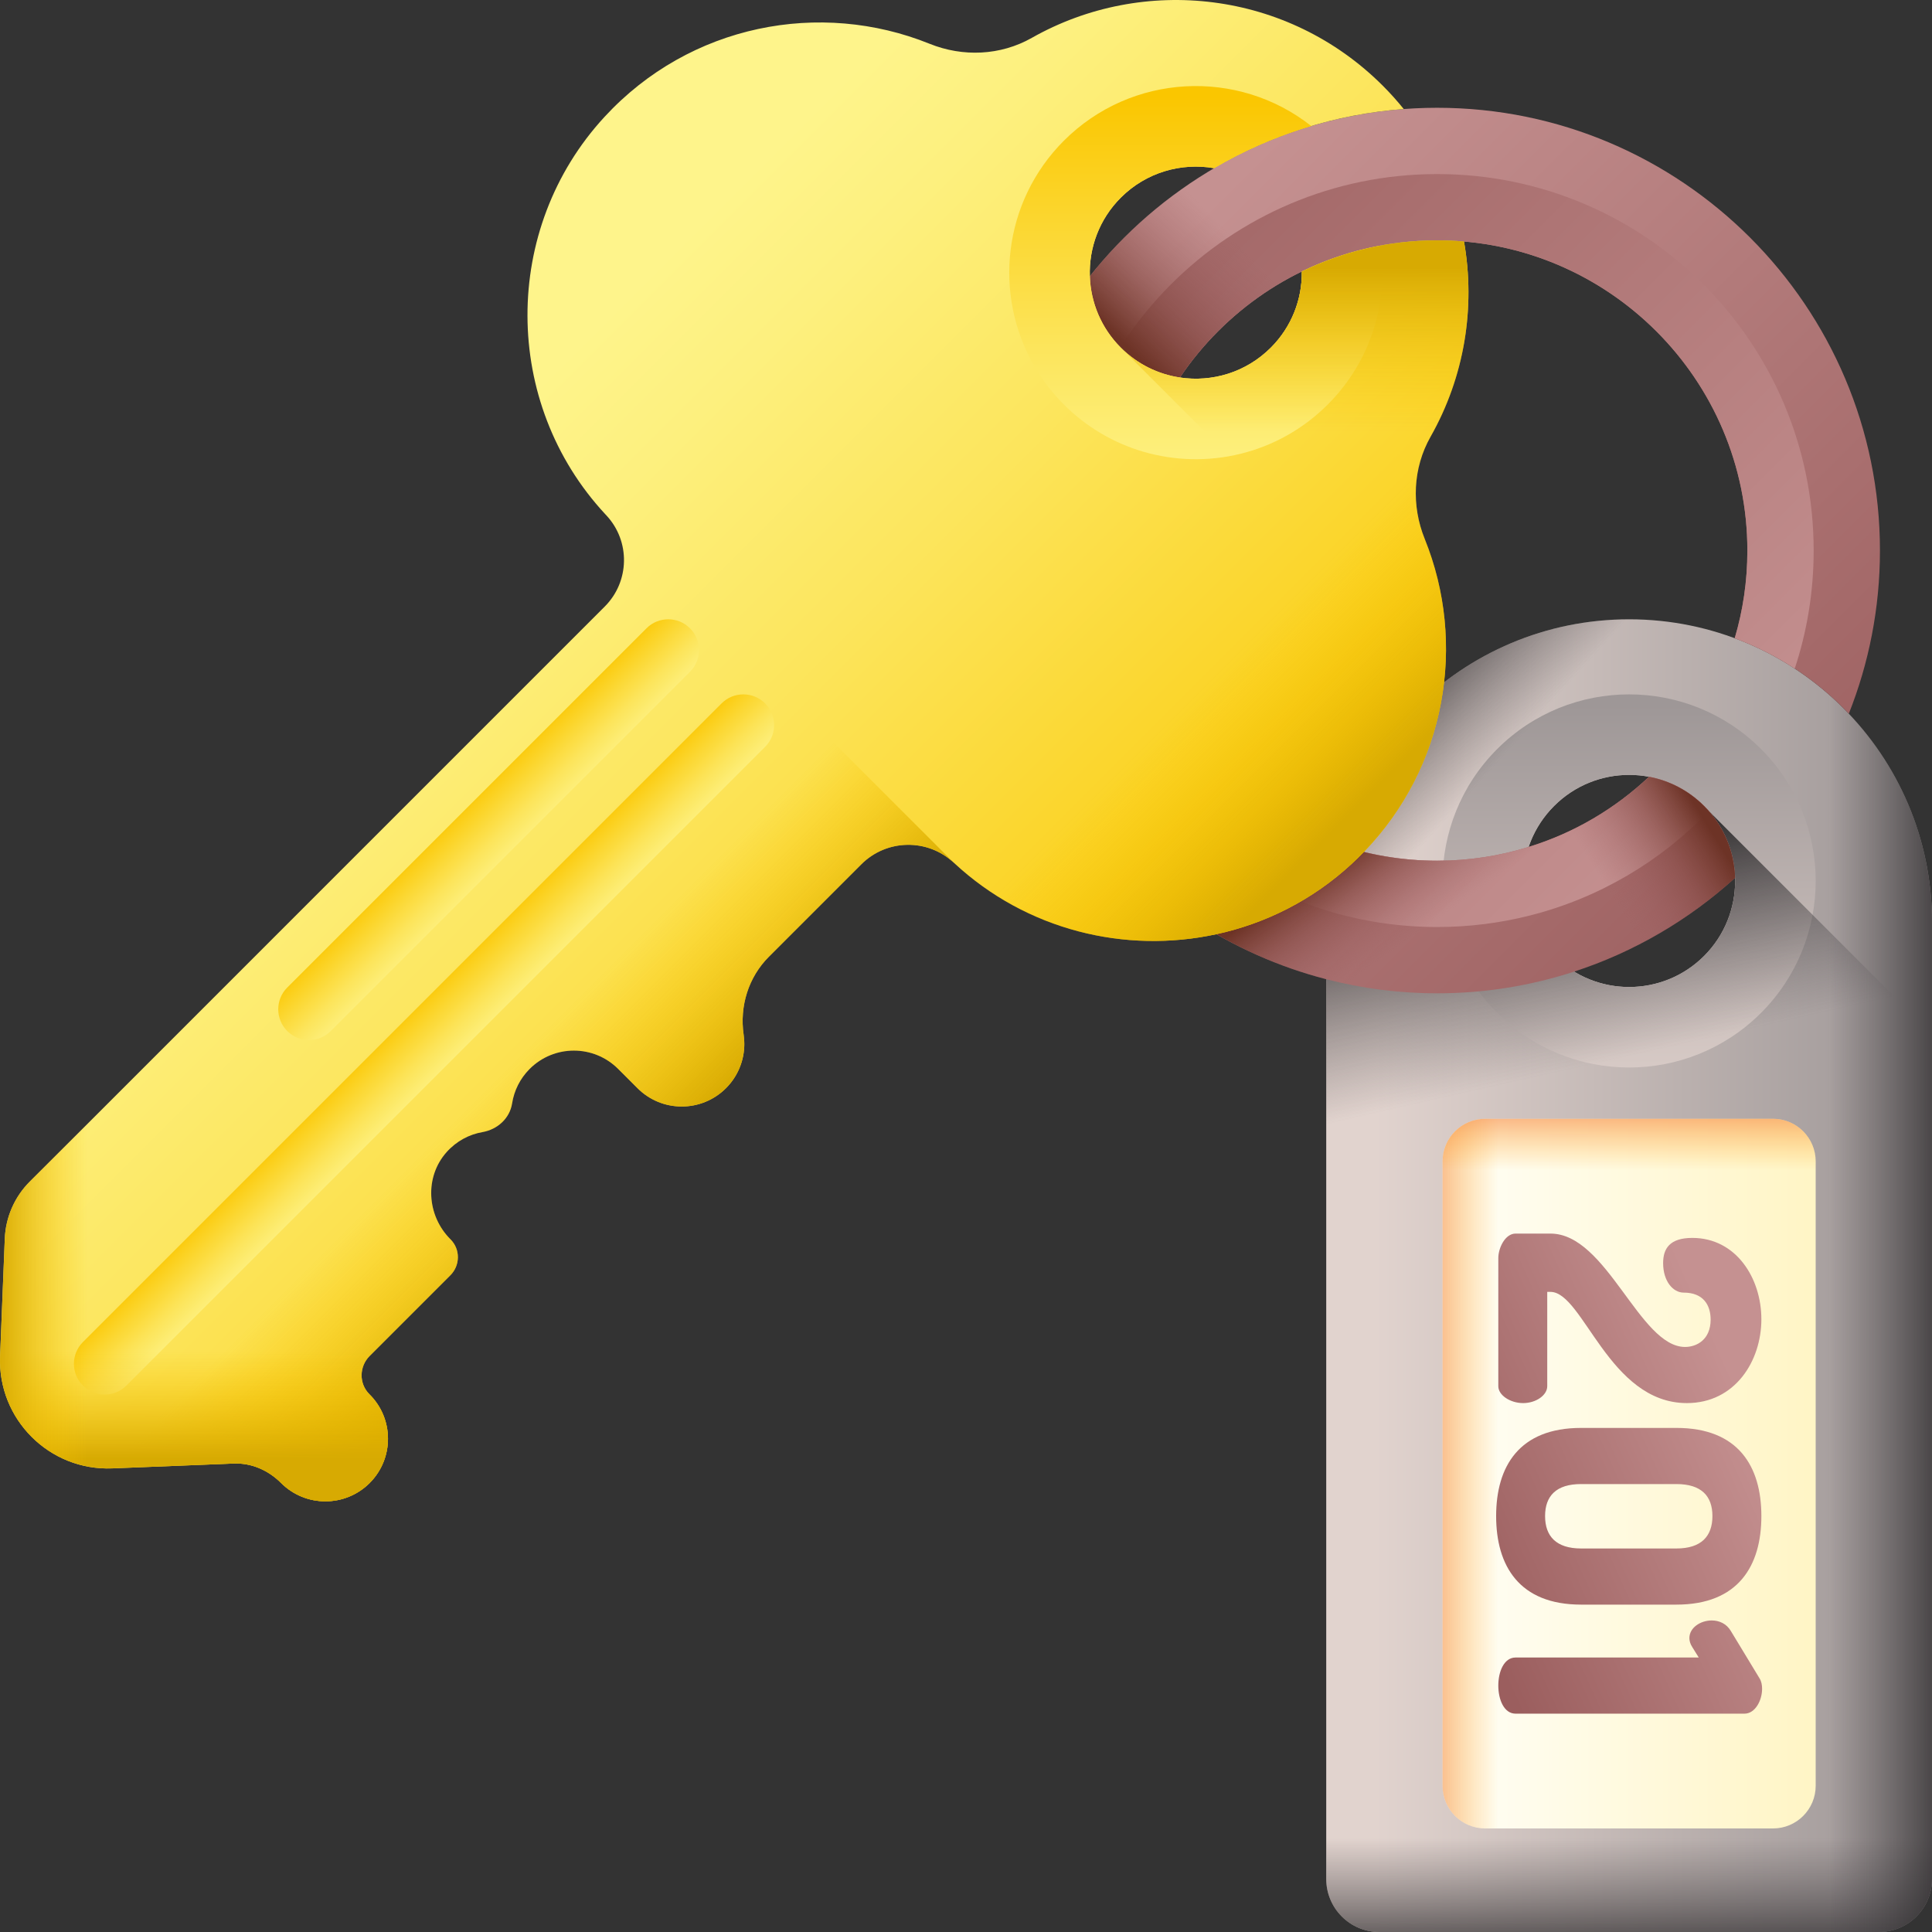 <svg id="Capa_1" enable-background="new 0 0 510.003 510.003" height="512" viewBox="0 0 510.003 510.003" width="512" xmlns="http://www.w3.org/2000/svg" xmlns:xlink="http://www.w3.org/1999/xlink"><rect x="0" y="0" width="510.003" height="510.003" fill="#333333" stroke="none"/><linearGradient id="lg1"><stop offset="0" stop-color="#e1d3ce"/><stop offset="1" stop-color="#9e9797"/></linearGradient><linearGradient id="SVGID_1_" gradientUnits="userSpaceOnUse" x1="363.002" x2="504.06" xlink:href="#lg1" y1="336.741" y2="336.741"/><linearGradient id="SVGID_00000012438966920025837040000010969811786432899991_" gradientTransform="matrix(.707 .707 -.707 .707 -204.482 1026.22)" gradientUnits="userSpaceOnUse" x1="-64.959" x2="-145.497" xlink:href="#lg1" y1="-962.319" y2="-1042.858"/><linearGradient id="lg2"><stop offset="0" stop-color="#433f43" stop-opacity="0"/><stop offset=".301" stop-color="#3c393c" stop-opacity=".301"/><stop offset=".737" stop-color="#292729" stop-opacity=".737"/><stop offset="1" stop-color="#1a1a1a"/></linearGradient><linearGradient id="SVGID_00000175300388053734418870000005361716883433810817_" gradientUnits="userSpaceOnUse" x1="407.188" x2="393.044" xlink:href="#lg2" y1="284.056" y2="221.417"/><linearGradient id="SVGID_00000097462228681433841580000000047886724959705735_" gradientUnits="userSpaceOnUse" x1="430.048" x2="430.048" xlink:href="#lg2" y1="485.335" y2="522.817"/><linearGradient id="SVGID_00000162350771901362918350000010285280823662111904_" gradientUnits="userSpaceOnUse" x1="482.67" x2="520.668" xlink:href="#lg2" y1="336.741" y2="336.741"/><linearGradient id="SVGID_00000141447770046504260730000016649778743045331078_" gradientUnits="userSpaceOnUse" x1="381.533" x2="350.265" xlink:href="#lg2" y1="216.617" y2="188.374"/><linearGradient id="SVGID_00000003787473190721164780000007016699016041881005_" gradientUnits="userSpaceOnUse" x1="393.003" x2="477.015" y1="389.001" y2="389.001"><stop offset="0" stop-color="#fffdf1"/><stop offset="1" stop-color="#fff5c6"/></linearGradient><linearGradient id="lg3"><stop offset="0" stop-color="#c59191"/><stop offset="1" stop-color="#9b5e5e"/></linearGradient><linearGradient id="SVGID_00000095323134922038059840000009079673081372099241_" gradientTransform="matrix(0 1 -1 0 -175.396 655.424)" gradientUnits="userSpaceOnUse" x1="-317.181" x2="-281.181" xlink:href="#lg3" y1="-621.58" y2="-541.58"/><linearGradient id="SVGID_00000080203774853284656470000014104963803168693641_" gradientTransform="matrix(0 1 -1 0 -175.396 655.424)" gradientUnits="userSpaceOnUse" x1="-271.689" x2="-235.689" xlink:href="#lg3" y1="-642.052" y2="-562.052"/><linearGradient id="SVGID_00000031909510602381420190000001168216546571303585_" gradientTransform="matrix(0 1 -1 0 -175.396 655.424)" gradientUnits="userSpaceOnUse" x1="-234.392" x2="-198.392" xlink:href="#lg3" y1="-658.835" y2="-578.835"/><linearGradient id="lg4"><stop offset="0" stop-color="#fea613" stop-opacity="0"/><stop offset=".183" stop-color="#fc9b19" stop-opacity=".183"/><stop offset=".509" stop-color="#f57d28" stop-opacity=".509"/><stop offset=".936" stop-color="#eb4c40" stop-opacity=".936"/><stop offset="1" stop-color="#e94444"/></linearGradient><linearGradient id="SVGID_00000160161174886630489080000009159602955693836416_" gradientUnits="userSpaceOnUse" x1="395.503" x2="364.966" xlink:href="#lg4" y1="389.001" y2="389.001"/><linearGradient id="SVGID_00000054263035981768972340000014984129632630674070_" gradientUnits="userSpaceOnUse" x1="430.048" x2="430.048" xlink:href="#lg4" y1="309.001" y2="282.982"/><linearGradient id="SVGID_00000046313527128227746510000016137140740606373780_" gradientUnits="userSpaceOnUse" x1="303.023" x2="481.479" xlink:href="#lg3" y1="68.972" y2="247.428"/><linearGradient id="SVGID_00000110468136476625046270000004331717451553475456_" gradientUnits="userSpaceOnUse" x1="455.02" x2="267.611" xlink:href="#lg3" y1="220.97" y2="33.561"/><linearGradient id="lg5"><stop offset="0" stop-color="#9b5e5e" stop-opacity="0"/><stop offset=".247" stop-color="#955857" stop-opacity=".247"/><stop offset=".612" stop-color="#854943" stop-opacity=".612"/><stop offset="1" stop-color="#6d3326"/></linearGradient><linearGradient id="SVGID_00000025429838728170665280000013313546031666661531_" gradientUnits="userSpaceOnUse" x1="333.877" x2="305.21" xlink:href="#lg5" y1="71.429" y2="99.429"/><linearGradient id="SVGID_00000077289074792039646430000008976782202773359515_" gradientUnits="userSpaceOnUse" x1="385.46" x2="368.793" xlink:href="#lg5" y1="238.389" y2="215.055"/><linearGradient id="SVGID_00000130632043298857556480000001688708476782184344_" gradientUnits="userSpaceOnUse" x1="400.229" x2="426.895" xlink:href="#lg5" y1="196.231" y2="179.565"/><linearGradient id="lg6"><stop offset="0" stop-color="#fef48b"/><stop offset=".146" stop-color="#fdf07e"/><stop offset=".416" stop-color="#fce55c"/><stop offset=".778" stop-color="#fbd325"/><stop offset="1" stop-color="#fac600"/></linearGradient><linearGradient id="SVGID_00000121242680695212162140000000306329899223395740_" gradientTransform="matrix(.707 .707 -.707 .707 -204.482 1026.22)" gradientUnits="userSpaceOnUse" x1="-409.034" x2="-163.554" xlink:href="#lg6" y1="-860.144" y2="-860.144"/><linearGradient id="lg7"><stop offset="0" stop-color="#fac600" stop-opacity="0"/><stop offset=".408" stop-color="#efbd01" stop-opacity=".408"/><stop offset="1" stop-color="#d7aa02"/></linearGradient><linearGradient id="SVGID_00000072979057620705652730000015617124203889478312_" gradientTransform="matrix(.707 .707 -.707 .707 -204.482 1026.22)" gradientUnits="userSpaceOnUse" x1="-286.952" x2="-241.676" xlink:href="#lg7" y1="-747.588" y2="-747.588"/><linearGradient id="SVGID_00000123413444890412517240000018104030363781112743_" gradientTransform="matrix(.707 .707 -.707 .707 -204.482 1026.22)" gradientUnits="userSpaceOnUse" x1="-294.619" x2="-317.286" xlink:href="#lg6" y1="-754.42" y2="-754.42"/><linearGradient id="SVGID_00000033335608577083182240000001735416472693866149_" gradientTransform="matrix(.707 .707 -.707 .707 -204.482 1026.22)" gradientUnits="userSpaceOnUse" x1="-322.653" x2="-345.32" xlink:href="#lg6" y1="-806.578" y2="-806.578"/><linearGradient id="SVGID_00000052098222021675212740000002501851217402598814_" gradientTransform="matrix(.707 .707 -.707 .707 -204.482 1026.22)" gradientUnits="userSpaceOnUse" x1="-259.382" x2="-339.923" xlink:href="#lg6" y1="-994.99" y2="-1075.531"/><linearGradient id="SVGID_00000142854775630314427420000018429988879099320234_" gradientTransform="matrix(.707 .707 -.707 .707 -204.482 1026.22)" gradientUnits="userSpaceOnUse" x1="-288.607" x2="-268.604" xlink:href="#lg7" y1="-658.433" y2="-638.43"/><linearGradient id="SVGID_00000127755706300180664440000003295445323809840284_" gradientTransform="matrix(.707 .707 -.707 .707 -204.482 1026.22)" gradientUnits="userSpaceOnUse" x1="-327.897" x2="-344.577" xlink:href="#lg7" y1="-649.698" y2="-633.018"/><linearGradient id="SVGID_00000038405388897709620300000007580168774880310697_" gradientUnits="userSpaceOnUse" x1="336.019" x2="372.24" xlink:href="#lg7" y1="162.652" y2="198.874"/><linearGradient id="SVGID_00000177477148488831363940000010245823100985509764_" gradientUnits="userSpaceOnUse" x1="341.756" x2="341.756" xlink:href="#lg7" y1="114.001" y2="70.647"/><g><g><g><path d="m486.583 186.901c-14.47-14.47-34.46-23.42-56.53-23.42-44.16 0-79.96 35.79-79.96 79.95v252.57c0 7.73 6.27 14 14 14h131.91c7.73 0 14-6.27 14-14v-252.57c0-22.08-8.95-42.07-23.42-56.53zm-36.74 65.45c-10.93 10.93-28.66 10.93-39.59 0-10.94-10.93-10.94-28.67 0-39.6 10.93-10.93 28.66-10.93 39.59 0 10.94 10.93 10.94 28.67 0 39.6z" fill="url(#SVGID_1_)"/><path d="m464.873 197.726c-19.233-19.233-50.417-19.233-69.65 0s-19.233 50.417 0 69.65 50.417 19.233 69.65 0c19.234-19.233 19.234-50.417 0-69.65zm-54.624 54.624c-10.932-10.932-10.932-28.666 0-39.598s28.666-10.932 39.598 0 10.932 28.666 0 39.598-28.666 10.932-39.598 0z" fill="url(#SVGID_00000012438966920025837040000010969811786432899991_)"/><path d="m451.139 214.147c9.618 10.995 9.191 27.727-1.296 38.204-10.93 10.93-28.66 10.93-39.59 0-3.038-3.035-5.229-6.596-6.58-10.39h-53.543c-.009.491-.037.977-.037 1.47v252.57c0 7.73 6.27 14 14 14h131.91c7.73 0 14-6.27 14-14v-222.99z" fill="url(#SVGID_00000175300388053734418870000005361716883433810817_)"/><path d="m350.094 368.132v127.869c0 7.732 6.268 14 14 14h131.909c7.732 0 14-6.268 14-14v-127.869z" fill="url(#SVGID_00000097462228681433841580000000047886724959705735_)"/><path d="m430.053 163.481c-.002 0-.003 0-.005 0v41.072c7.165 0 14.33 2.733 19.795 8.198 10.94 10.93 10.94 28.67 0 39.6-5.465 5.465-12.63 8.197-19.795 8.197v249.453h65.955c7.73 0 14-6.27 14-14v-252.57c0-22.08-8.95-42.07-23.42-56.53-14.47-14.47-34.46-23.42-56.53-23.42z" fill="url(#SVGID_00000162350771901362918350000010285280823662111904_)"/><path d="m350.093 243.431v57.587c3.347.346 6.743.526 10.182.526 33.911 0 63.787-17.267 81.324-43.486-10.311 4.666-22.871 2.767-31.345-5.707-10.94-10.93-10.94-28.67 0-39.6 10.93-10.93 28.66-10.93 39.59 0 2.897 2.894 5.019 6.269 6.382 9.865 1.191-6.098 1.822-12.397 1.822-18.844 0-13.336-2.674-26.047-7.509-37.63-6.54-1.73-13.403-2.662-20.484-2.662-44.162.001-79.962 35.791-79.962 79.951z" fill="url(#SVGID_00000141447770046504260730000016649778743045331078_)"/></g><path d="m468.029 482.668h-75.962c-6.224 0-11.269-5.045-11.269-11.269v-164.795c0-6.224 5.045-11.269 11.269-11.269h75.962c6.224 0 11.269 5.045 11.269 11.269v164.795c0 6.224-5.045 11.269-11.269 11.269z" fill="url(#SVGID_00000003787473190721164780000007016699016041881005_)"/><g><path d="m464.962 348.247c0 11.021-6.936 22.136-19.666 22.136-20.615 0-27.36-29.355-36.005-29.355h-.855v24.891c0 2.375-2.944 4.465-6.365 4.465-3.42 0-6.555-2.09-6.555-4.465v-33.82c0-2.66 1.805-6.461 4.56-6.461h9.216c14.915 0 23.465 29.926 35.53 29.926 3.04 0 6.745-1.9 6.745-7.22 0-3.801-1.9-7.125-7.125-7.125-2.755 0-5.415-2.945-5.415-7.79 0-3.801 1.71-6.65 7.695-6.65 11.589-.002 18.24 10.638 18.24 21.468z" fill="url(#SVGID_00000095323134922038059840000009079673081372099241_)"/><path d="m417.366 376.937h25.175c16.341 0 22.421 10.165 22.421 23.275s-6.08 23.37-22.421 23.37h-25.175c-16.341 0-22.421-10.26-22.421-23.37s6.08-23.275 22.421-23.275zm25.175 31.825c6.556 0 9.5-3.229 9.5-8.55s-2.944-8.455-9.5-8.455h-25.175c-6.556 0-9.5 3.135-9.5 8.455s2.944 8.55 9.5 8.55z" fill="url(#SVGID_00000080203774853284656470000014104963803168693641_)"/><path d="m448.431 437.546-1.71-2.755c-.57-.854-.761-1.71-.761-2.375 0-2.755 2.945-4.655 5.891-4.655 1.995 0 3.895.855 5.035 2.756l7.6 12.54c.476.76.665 1.71.665 2.755 0 3.04-1.805 6.555-4.655 6.555h-60.421c-3.039 0-4.56-3.705-4.56-7.41s1.521-7.41 4.56-7.41h48.356z" fill="url(#SVGID_00000031909510602381420190000001168216546571303585_)"/></g><g><path d="m430.048 295.334h-37.981c-6.224 0-11.269 5.045-11.269 11.269v164.795c0 6.224 5.045 11.269 11.269 11.269h37.981z" fill="url(#SVGID_00000160161174886630489080000009159602955693836416_)"/><path d="m468.029 295.334h-75.962c-6.224 0-11.269 5.045-11.269 11.269v48.897h98.5v-48.897c0-6.223-5.045-11.269-11.269-11.269z" fill="url(#SVGID_00000054263035981768972340000014984129632630674070_)"/></g></g><g><path d="m379.383 28.451c-64.45 0-116.88 52.44-116.88 116.88 0 54.34 37.27 100.13 87.59 113.16 9.36 2.43 19.18 3.72 29.29 3.72 12.6 0 24.75-2.01 36.13-5.72 15.94-5.19 30.39-13.72 42.51-24.77-.2-6.89-2.92-13.71-8.18-18.97-4.11-4.12-9.2-6.69-14.52-7.7-8.96 8.41-19.79 14.82-31.8 18.52-7.63 2.37-15.74 3.64-24.14 3.64-9.31 0-18.25-1.56-26.59-4.44-32.14-11.05-55.29-41.59-55.29-77.44 0-45.14 36.73-81.88 81.88-81.88s81.88 36.74 81.88 81.88c0 8.04-1.16 15.81-3.34 23.15 10.87 4.04 20.62 10.38 28.66 18.42.49.49.98.99 1.46 1.5 5.3-13.33 8.22-27.87 8.22-43.07 0-64.44-52.43-116.88-116.88-116.88z" fill="url(#SVGID_00000046313527128227746510000016137140740606373780_)"/><path d="m379.383 45.951c-54.89 0-99.38 44.5-99.38 99.38 0 44.72 29.53 82.54 70.16 95.01 9.24 2.84 19.05 4.37 29.22 4.37 8.35 0 16.46-1.03 24.21-2.97 18.42-4.61 34.79-14.35 47.51-27.63-.39-.46-.82-.92-1.26-1.36-4.11-4.12-9.2-6.69-14.52-7.7-8.96 8.41-19.79 14.82-31.8 18.52-7.63 2.37-15.74 3.64-24.14 3.64-9.31 0-18.25-1.56-26.59-4.44-32.14-11.05-55.29-41.59-55.29-77.44 0-45.14 36.73-81.88 81.88-81.88s81.88 36.74 81.88 81.88c0 8.04-1.16 15.81-3.34 23.15 5.61 2.08 10.92 4.78 15.85 8.01 3.24-9.8 4.99-20.27 4.99-31.16 0-54.88-44.49-99.38-99.38-99.38z" fill="url(#SVGID_00000110468136476625046270000004331717451553475456_)"/><path d="m301.131 121.221c10.318-33.414 41.492-57.77 78.252-57.77 2.787 0 5.541.142 8.256.416v-35.12c-2.728-.191-5.48-.295-8.256-.295-56.186 0-103.23 39.856-114.373 92.77h36.121z" fill="url(#SVGID_00000025429838728170665280000013313546031666661531_)"/><path d="m280.003 206.76c15.654 25.231 40.627 44.102 70.09 51.731 9.36 2.43 19.18 3.72 29.29 3.72 12.6 0 24.75-2.01 36.13-5.72 15.94-5.19 30.39-13.72 42.51-24.77-.2-6.89-2.92-13.71-8.18-18.97-4.11-4.12-9.2-6.69-14.52-7.7-8.96 8.41-19.79 14.82-31.8 18.52-7.63 2.37-15.74 3.64-24.14 3.64-9.31 0-18.25-1.56-26.59-4.44-14.375-4.942-26.943-13.792-36.454-25.264h-36.336z" fill="url(#SVGID_00000077289074792039646430000008976782202773359515_)"/><path d="m280.003 206.76c15.654 25.231 40.627 44.102 70.09 51.731 9.36 2.43 19.18 3.72 29.29 3.72 12.6 0 24.75-2.01 36.13-5.72 15.94-5.19 30.39-13.72 42.51-24.77-.2-6.89-2.92-13.71-8.18-18.97-4.11-4.12-9.2-6.69-14.52-7.7-8.96 8.41-19.79 14.82-31.8 18.52-7.63 2.37-15.74 3.64-24.14 3.64-9.31 0-18.25-1.56-26.59-4.44-14.375-4.942-26.943-13.792-36.454-25.264h-36.336z" fill="url(#SVGID_00000130632043298857556480000001688708476782184344_)"/></g><g><path d="m377.643 115.281c8.95-15.8 11.89-34.09 8.82-51.52-2.33-.21-4.69-.31-7.08-.31-12.8 0-24.92 2.95-35.72 8.21.09 7.27-2.65 14.57-8.19 20.11-6.54 6.54-15.51 9.17-24.01 7.88-5.71-.86-11.19-3.48-15.59-7.88-5.23-5.23-7.95-12-8.18-18.85-.25-7.48 2.47-15.04 8.18-20.75 6.7-6.7 15.96-9.29 24.64-7.77 14.9-8.74 31.9-14.26 50.04-15.62-1.71-2.13-3.56-4.19-5.53-6.16-25.11-25.11-63.2-29.31-92.66-12.62-8.26 4.68-18.18 5.1-26.98 1.55-28.81-11.64-63.21-5.21-85.82 19.32-27.18 29.48-27.08 75.51.23 104.88l.28.3c6.36 6.82 6.17 17.46-.43 24.06l-151.76 151.77c-4.03 4.03-6.39 9.42-6.62 15.11l-1.24 31.03c-.66 16.61 12.99 30.26 29.6 29.6l31.02-1.24.98-.04c4.74-.21 9.22 1.77 12.57 5.13 6.46 6.46 16.93 6.46 23.39.01 6.47-6.48 6.45-16.99-.06-23.43-2.8-2.77-2.73-7.32.06-10.11l21.31-21.31c2.61-2.61 2.65-6.86.04-9.46-6.29-6.25-6.93-16.45-1.02-23.06 2.6-2.9 5.95-4.66 9.47-5.27 3.95-.7 7.18-3.62 7.8-7.57.53-3.33 2.07-6.53 4.64-9.1 6.45-6.45 16.91-6.45 23.37.01l5.08 5.07c6.45 6.46 16.92 6.46 23.37 0 3.22-3.22 4.84-7.44 4.84-11.67 0-.81-.06-1.62-.18-2.42-1.1-7.56 1.27-15.21 6.67-20.61l24.39-24.39c6.69-6.69 17.48-6.88 24.4-.44l.13.12c19.07 17.74 45.17 24 69.2 18.77 12.98-2.82 25.35-9 35.68-18.53 1.13-1.04 2.21-2.1 3.25-3.19 21.82-22.57 27.18-55.14 16.07-82.63-3.55-8.8-3.13-18.72 1.55-26.98z" fill="url(#SVGID_00000121242680695212162140000000306329899223395740_)"/><path d="m251.762 227.725-38.958-38.958c-7.016-7.016-18.391-7.016-25.407 0l-183.955 183.955c4.994 9.195 14.901 15.345 26.184 14.894l31.021-1.237.979-.042c4.738-.202 9.221 1.775 12.572 5.13 6.453 6.464 16.925 6.467 23.382.009 6.474-6.473 6.454-16.981-.058-23.43-2.796-2.769-2.725-7.318.058-10.101l21.318-21.318c2.608-2.608 2.65-6.857.034-9.458-6.287-6.252-6.924-16.451-1.014-23.056 2.596-2.901 5.951-4.662 9.468-5.278 3.944-.691 7.175-3.615 7.799-7.57.526-3.33 2.072-6.529 4.637-9.094 6.449-6.449 16.914-6.449 23.37.007l5.079 5.075c6.454 6.454 16.918 6.454 23.372 0 3.841-3.841 5.396-9.103 4.665-14.094-1.107-7.558 1.263-15.206 6.664-20.607l24.395-24.395c6.689-6.688 17.473-6.879 24.395-.432z" fill="url(#SVGID_00000072979057620705652730000015617124203889478312_)"/><path d="m21.888 365.755c3.17 3.17 8.309 3.17 11.478 0l168.598-168.598c3.17-3.17 3.17-8.309 0-11.478-3.17-3.17-8.309-3.17-11.478 0l-168.598 168.597c-3.17 3.17-3.17 8.309 0 11.479z" fill="url(#SVGID_00000123413444890412517240000018104030363781112743_)"/><path d="m75.827 272.17c3.17 3.17 8.309 3.17 11.478 0l94.836-94.836c3.17-3.17 3.17-8.309 0-11.478-3.17-3.17-8.309-3.17-11.478 0l-94.836 94.836c-3.17 3.169-3.17 8.308 0 11.478z" fill="url(#SVGID_00000033335608577083182240000001735416472693866149_)"/><path d="m364.403 64.831c-7.3 1.35-14.26 3.68-20.74 6.83.09 7.27-2.65 14.57-8.19 20.11-6.54 6.54-15.51 9.17-24.01 7.88-5.71-.86-11.19-3.48-15.59-7.88-5.23-5.23-7.95-12-8.18-18.85-.25-7.48 2.47-15.04 8.18-20.75 6.7-6.7 15.96-9.29 24.64-7.77 7.99-4.69 16.58-8.45 25.63-11.13-19.33-15.26-47.45-13.97-65.3 3.87-16.15 16.16-18.74 40.75-7.75 59.6 2.09 3.59 4.67 6.98 7.75 10.05 6.05 6.05 13.27 10.19 20.93 12.44 16.73 4.9 35.53.75 48.72-12.44 11.44-11.44 16.08-27.1 13.91-41.96z" fill="url(#SVGID_00000052098222021675212740000002501851217402598814_)"/><path d="m46.165 273.595-38.283 38.283c-4.031 4.031-6.385 9.426-6.619 15.118l-1.237 31.021c-.665 16.617 12.983 30.264 29.599 29.599l31.021-1.237.979-.042c4.738-.202 9.221 1.775 12.572 5.13 6.453 6.464 16.925 6.467 23.382.009 6.474-6.473 6.454-16.981-.058-23.43-2.796-2.769-2.725-7.318.058-10.1l16.469-16.469z" fill="url(#SVGID_00000142854775630314427420000018429988879099320234_)"/><path d="m46.165 273.595-38.283 38.283c-4.031 4.031-6.385 9.426-6.619 15.118l-1.237 31.021c-.665 16.617 12.983 30.264 29.599 29.599l31.021-1.237.979-.042c4.738-.202 9.221 1.775 12.572 5.13 6.453 6.464 16.925 6.467 23.382.009 6.474-6.473 6.454-16.981-.058-23.43-2.796-2.769-2.725-7.318.058-10.1l16.469-16.469z" fill="url(#SVGID_00000127755706300180664440000003295445323809840284_)"/><path d="m376.093 142.261c11.11 27.49 5.76 60.06-16.07 82.63-1.04 1.09-2.12 2.15-3.25 3.19-10.33 9.53-22.7 15.71-35.68 18.53-24.03 5.23-50.13-1.03-69.2-18.77l-.14-.12-45.92-45.92 58.82-58.82 31.22-31.21c4.4 4.4 9.88 7.02 15.59 7.88 8.5 1.29 17.47-1.34 24.01-7.88 5.54-5.54 8.28-12.84 8.19-20.11 10.8-5.26 22.92-8.21 35.72-8.21 2.39 0 4.75.1 7.08.31 3.07 17.43.13 35.72-8.82 51.53-4.67 8.25-5.11 18.17-1.55 26.97z" fill="url(#SVGID_00000038405388897709620300000007580168774880310697_)"/><path d="m376.093 142.261c-3.56-8.8-3.12-18.72 1.55-26.97 8.95-15.81 11.89-34.1 8.82-51.53-2.33-.21-4.69-.31-7.08-.31-12.8 0-24.92 2.95-35.72 8.21.09 7.27-2.65 14.57-8.19 20.11-6.54 6.54-15.51 9.17-24.01 7.88-5.71-.86-11.19-3.48-15.59-7.88l85.599 85.6c.94-11.867-.853-23.91-5.379-35.11z" fill="url(#SVGID_00000177477148488831363940000010245823100985509764_)"/></g></g></svg>